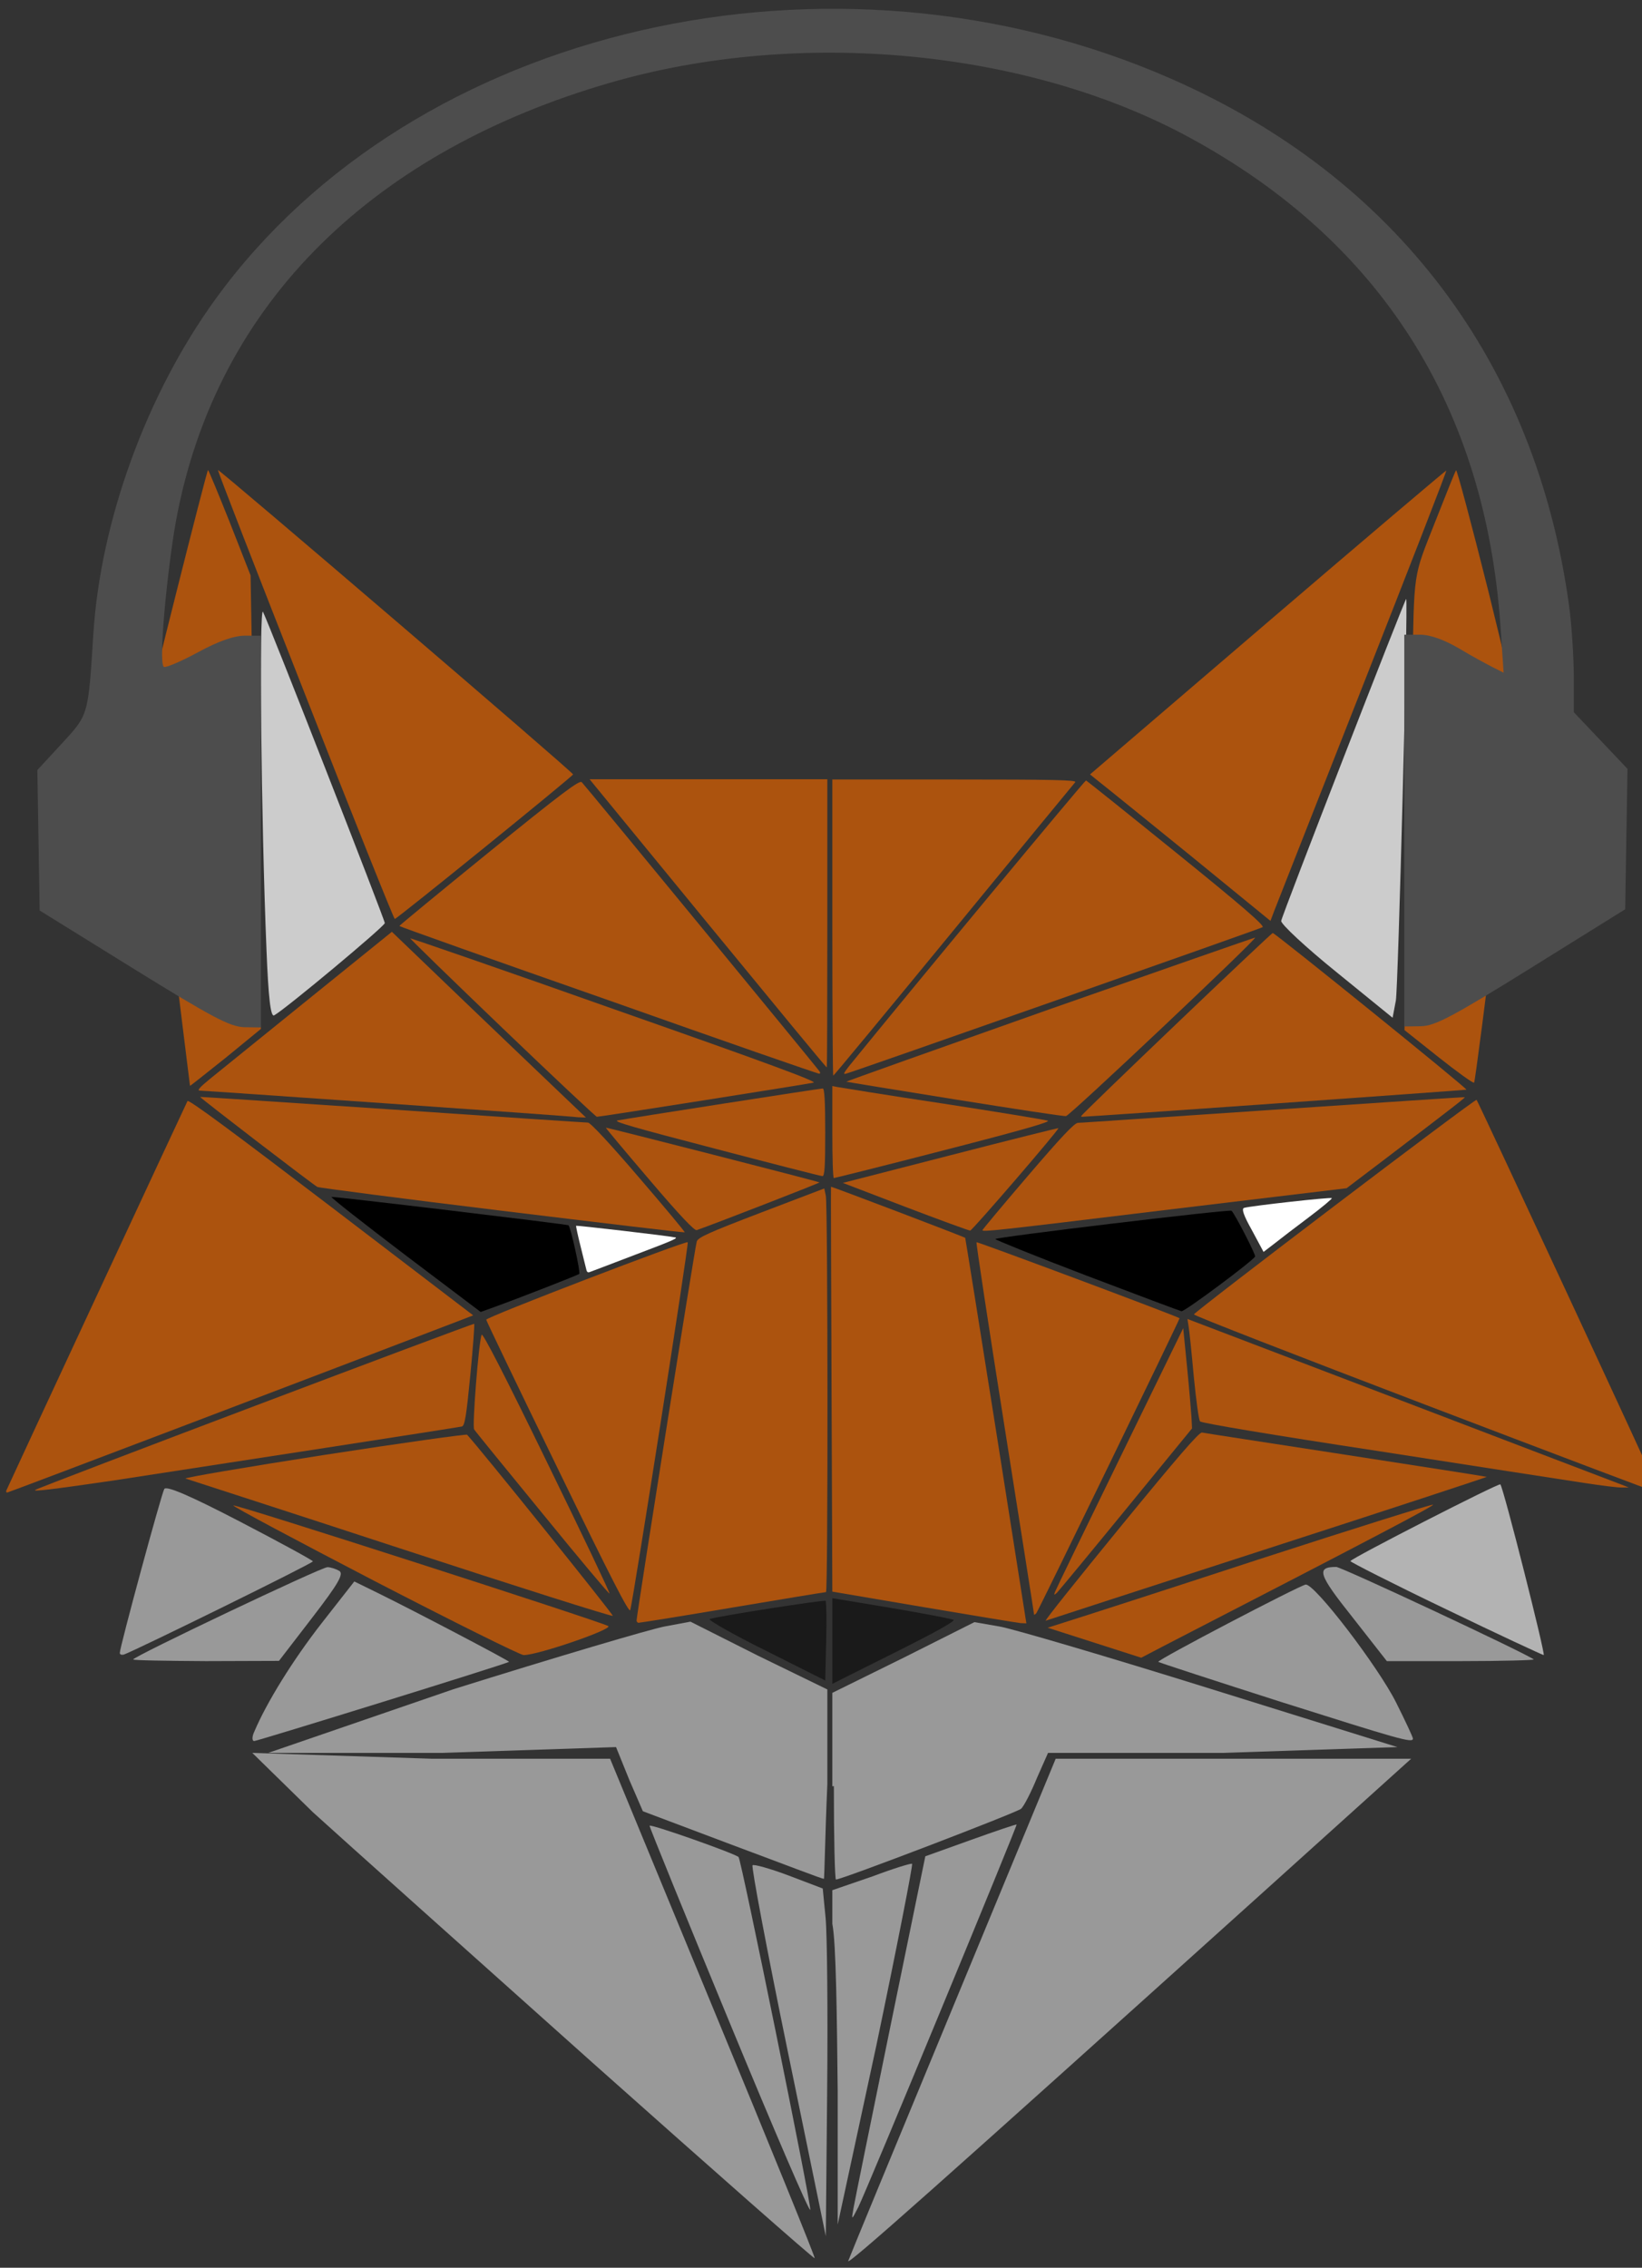<?xml version="1.0" encoding="utf-8"?>
<!-- Generator: Adobe Illustrator 25.0.1, SVG Export Plug-In . SVG Version: 6.00 Build 0)  -->
<svg version="1.1"
	 id="svg8" xmlns:cc="http://creativecommons.org/ns#" xmlns:dc="http://purl.org/dc/elements/1.1/" xmlns:inkscape="http://www.inkscape.org/namespaces/inkscape" xmlns:rdf="http://www.w3.org/1999/02/22-rdf-syntax-ns#" xmlns:sodipodi="http://sodipodi.sourceforge.net/DTD/sodipodi-0.dtd" xmlns:svg="http://www.w3.org/2000/svg"
	 xmlns="http://www.w3.org/2000/svg" xmlns:xlink="http://www.w3.org/1999/xlink" x="0px" y="0px" viewBox="0 0 310 428"
	 style="enable-background:new 0 0 310 428;" xml:space="preserve">
<rect x="0" y="0" width="310" height="428" fill="#333333" stroke="none"/>
<style type="text/css">
	.st0{fill:#AC530E;}
	.st1{fill:#999999;}
	.st2{fill:#B3B3B3;}
	.st3{fill:#CCCCCC;}
	.st4{fill:#1A1A1A;}
	.st5{fill:#FFFFFF;}
	.st6{fill:#4D4D4D;}
</style>
<defs>
	
		<inkscape:path-effect  bendpath="m 167.588,-14.293 h 69.364" effect="bend_path" hide_knot="false" id="path-effect5533" is_visible="true" lpeversion="1" prop_scale="1" scale_y_rel="false" vertical="false">
		</inkscape:path-effect>
	
		<inkscape:path-effect  apply_no_weight="true" apply_with_weight="true" effect="bspline" helper_size="0" id="path-effect9666" is_visible="true" lpeversion="1" only_selected="false" steps="2" weight="33.333">
		</inkscape:path-effect>
	
		<inkscape:path-effect  apply_no_weight="true" apply_with_weight="true" effect="bspline" helper_size="0" id="path-effect9664" is_visible="true" lpeversion="1" only_selected="false" steps="2" weight="33.333">
		</inkscape:path-effect>
	
		<inkscape:path-effect  apply_no_weight="true" apply_with_weight="true" effect="bspline" helper_size="0" id="path-effect9608" is_visible="true" lpeversion="1" only_selected="false" steps="2" weight="33.333">
		</inkscape:path-effect>
	
		<inkscape:path-effect  apply_no_weight="true" apply_with_weight="true" effect="bspline" helper_size="0" id="path-effect9606" is_visible="true" lpeversion="1" only_selected="false" steps="2" weight="33.333">
		</inkscape:path-effect>
	
		<inkscape:path-effect  apply_no_weight="true" apply_with_weight="true" effect="bspline" helper_size="0" id="path-effect9572" is_visible="true" lpeversion="1" only_selected="false" steps="2" weight="33.333">
		</inkscape:path-effect>
	
		<inkscape:path-effect  apply_no_weight="true" apply_with_weight="true" effect="bspline" helper_size="0" id="path-effect9568" is_visible="true" lpeversion="1" only_selected="false" steps="2" weight="33.333">
		</inkscape:path-effect>
	
		<inkscape:path-effect  effect="powerstroke" end_linecap_type="zerowidth" id="path-effect9558" interpolator_beta="0.2" interpolator_type="CubicBezierJohan" is_visible="true" linejoin_type="extrp_arc" lpeversion="1" miter_limit="4" offset_points="0,0.132" scale_width="1" sort_points="true" start_linecap_type="zerowidth">
		</inkscape:path-effect>
	
		<inkscape:path-effect  effect="powerstroke" end_linecap_type="zerowidth" id="path-effect9554" interpolator_beta="0.2" interpolator_type="CubicBezierJohan" is_visible="true" linejoin_type="extrp_arc" lpeversion="1" miter_limit="4" offset_points="0,0.132" scale_width="1" sort_points="true" start_linecap_type="zerowidth">
		</inkscape:path-effect>
	
		<inkscape:path-effect  effect="powerstroke" end_linecap_type="zerowidth" id="path-effect9550" interpolator_beta="0.2" interpolator_type="CubicBezierJohan" is_visible="true" linejoin_type="extrp_arc" lpeversion="1" miter_limit="4" offset_points="0,0.132" scale_width="1" sort_points="true" start_linecap_type="zerowidth">
		</inkscape:path-effect>
	
		<inkscape:path-effect  effect="powerstroke" end_linecap_type="zerowidth" id="path-effect9546" interpolator_beta="0.2" interpolator_type="CubicBezierJohan" is_visible="true" linejoin_type="extrp_arc" lpeversion="1" miter_limit="4" offset_points="0,0.132" scale_width="1" sort_points="true" start_linecap_type="zerowidth">
		</inkscape:path-effect>
	
		<inkscape:path-effect  effect="powerstroke" end_linecap_type="zerowidth" id="path-effect9542" interpolator_beta="0.2" interpolator_type="CubicBezierJohan" is_visible="true" linejoin_type="extrp_arc" lpeversion="1" miter_limit="4" offset_points="5,0.132" scale_width="1" sort_points="true" start_linecap_type="zerowidth">
		</inkscape:path-effect>
	
		<inkscape:path-effect  effect="powerstroke" end_linecap_type="zerowidth" id="path-effect9538" interpolator_beta="0.2" interpolator_type="CubicBezierJohan" is_visible="true" linejoin_type="extrp_arc" lpeversion="1" miter_limit="4" offset_points="4,0.132" scale_width="1" sort_points="true" start_linecap_type="zerowidth">
		</inkscape:path-effect>
	
		<inkscape:path-effect  effect="powerstroke" end_linecap_type="zerowidth" id="path-effect9532" interpolator_beta="0.2" interpolator_type="CubicBezierJohan" is_visible="true" linejoin_type="extrp_arc" lpeversion="1" miter_limit="4" offset_points="2,0.132" scale_width="1" sort_points="true" start_linecap_type="zerowidth">
		</inkscape:path-effect>
	
		<inkscape:path-effect  effect="powerstroke" end_linecap_type="zerowidth" id="path-effect9528" interpolator_beta="0.2" interpolator_type="CubicBezierJohan" is_visible="true" linejoin_type="extrp_arc" lpeversion="1" miter_limit="4" offset_points="2,0.132" scale_width="1" sort_points="true" start_linecap_type="zerowidth">
		</inkscape:path-effect>
	
		<inkscape:path-effect  apply_no_weight="true" apply_with_weight="true" effect="bspline" helper_size="0" id="path-effect9526" is_visible="true" lpeversion="1" only_selected="false" steps="2" weight="33.333">
		</inkscape:path-effect>
	
		<inkscape:path-effect  effect="powerstroke" end_linecap_type="zerowidth" id="path-effect9522" interpolator_beta="0.2" interpolator_type="CubicBezierJohan" is_visible="true" linejoin_type="extrp_arc" lpeversion="1" miter_limit="4" offset_points="3,0.132" scale_width="1" sort_points="true" start_linecap_type="zerowidth">
		</inkscape:path-effect>
	
		<inkscape:path-effect  apply_no_weight="true" apply_with_weight="true" effect="bspline" helper_size="0" id="path-effect9520" is_visible="true" lpeversion="1" only_selected="false" steps="2" weight="33.333">
		</inkscape:path-effect>
	
		<inkscape:path-effect  effect="powerstroke" end_linecap_type="zerowidth" id="path-effect9516" interpolator_beta="0.2" interpolator_type="CubicBezierJohan" is_visible="true" linejoin_type="extrp_arc" lpeversion="1" miter_limit="4" offset_points="2,0.132" scale_width="1" sort_points="true" start_linecap_type="zerowidth">
		</inkscape:path-effect>
	
		<inkscape:path-effect  effect="powerstroke" end_linecap_type="zerowidth" id="path-effect9511" interpolator_beta="0.2" interpolator_type="CubicBezierJohan" is_visible="true" linejoin_type="extrp_arc" lpeversion="1" miter_limit="4" offset_points="3,0.132" scale_width="1" sort_points="true" start_linecap_type="zerowidth">
		</inkscape:path-effect>
	
		<inkscape:path-effect  effect="powerstroke" end_linecap_type="zerowidth" id="path-effect9507" interpolator_beta="0.2" interpolator_type="CubicBezierJohan" is_visible="true" linejoin_type="extrp_arc" lpeversion="1" miter_limit="4" offset_points="2,0.132" scale_width="1" sort_points="true" start_linecap_type="zerowidth">
		</inkscape:path-effect>
</defs>
<sodipodi:namedview  bordercolor="#666666" borderopacity="1.0" id="base" inkscape:current-layer="layer11" inkscape:cx="407.77224" inkscape:cy="608.16903" inkscape:document-rotation="0" inkscape:document-units="mm" inkscape:guide-bbox="true" inkscape:pageopacity="0.0" inkscape:pageshadow="2" inkscape:snap-grids="false" inkscape:window-height="1017" inkscape:window-maximized="1" inkscape:window-width="1920" inkscape:window-x="-8" inkscape:window-y="-8" inkscape:zoom="0.69989729" pagecolor="#ffffff" showgrid="false" showguides="true">
	</sodipodi:namedview>
<g id="g4192" transform="matrix(0.362,0,0,0.457,-131.34,68.833)">
	<path id="path4077" class="st0" d="M694.8,518.7c0-2.2,30.5-154.6,31.4-156.6c0.7-1.7,6-3.6,33.7-12l32.8-9.9l0.8,3
		c1.1,4.2,1.2,163.7,0.1,163.7c-0.5,0-22.2,2.8-48.3,6.3c-26.1,3.5-48.1,6.3-48.9,6.3C695.5,519.8,694.9,519.2,694.8,518.7
		L694.8,518.7z"/>
	<path id="path4079" class="st0" d="M844.5,513.1l-47.6-6.4l-0.4-83.5c-0.2-45.9-0.4-83.6-0.3-83.7c0.2-0.2,69.6,20.7,70,21.1
		c0.1,0.1,7.4,36,16.1,79.7l15.8,79.5l-3-0.1C893.5,519.6,870.7,516.6,844.5,513.1L844.5,513.1z"/>
	<path id="path4081" class="st0" d="M835,347.8l-32.6-9.9l56-11.4c30.8-6.3,56.2-11.3,56.4-11.2c0.6,0.4-44.7,42.1-46,42.3
		C868.1,357.6,852.9,353.2,835,347.8z"/>
	<path id="path4083" class="st0" d="M796.9,316.9v-19l2.6,0.4c1.5,0.2,26.1,3.4,54.8,6.8c28.7,3.5,53.4,6.7,54.9,7.1
		c2,0.4-11.8,3.6-54,12.2c-31.2,6.4-57.1,11.5-57.5,11.5C797.2,335.9,796.9,327.3,796.9,316.9L796.9,316.9z"/>
	<path id="path4085" class="st0" d="M735.9,323.8c-42.6-8.8-53.7-11.3-51-11.7c5.9-0.9,105.6-13.2,107-13.2c0.9,0,1.3,5.2,1.3,18.2
		c0,13.9-0.3,18.2-1.5,18C790.9,335.1,765.8,330,735.9,323.8z"/>
	<path id="path4087" class="st0" d="M701.5,336.6c-12.6-11.7-22.9-21.4-22.7-21.5c0.3-0.2,110.8,22.2,111.4,22.6
		c0.3,0.2-54.6,17.1-64,19.7C725.1,357.8,717.5,351.5,701.5,336.6z"/>
	<path id="path4089" class="st0" d="M875.2,357.4c0-0.2,10.6-10.3,23.7-22.4c17.3-16,24.3-21.9,26.1-21.9c1.3,0,47.2-2.5,101.9-5.4
		c54.8-2.9,99.6-5.3,99.8-5.2c0.3,0.2-2.7,2.1-40.3,24.8l-21.3,12.8l-92.5,8.8C880.3,357.8,875.2,358.2,875.2,357.4z"/>
	<path id="path4091" class="st0" d="M926.7,310.3c0-0.7,98.9-75.5,99.9-75.6c1.1-0.1,101.7,64.3,101,64.7
		c-0.3,0.2-197,11.2-200.6,11.2C926.8,310.6,926.7,310.5,926.7,310.3L926.7,310.3z"/>
	<path id="path4093" class="st0" d="M860.7,303.4c-30.8-3.9-56.2-7.2-56.5-7.3c-0.2-0.1,47.7-13.6,106.3-30
		c58.7-16.3,106.8-29.6,106.9-29.5c0.8,0.7-96.7,73.6-98.6,73.7C917.7,310.5,891.6,307.3,860.7,303.4z"/>
	<path id="path4095" class="st0" d="M805.5,289.8c32.8-32,123.1-118.2,123.7-118.1c0.4,0.1,21.7,13.6,47.3,30
		c33.9,21.7,46,30,44.8,30.6c-2.1,0.9-213.7,59.8-216.9,60.4C802.4,293.2,802.6,292.8,805.5,289.8z"/>
	<path id="path4098" class="st0" d="M983.5,202.6c-23.2-14.9-44.4-28.5-47.2-30.2l-5-3.2l92.7-62.9c51-34.6,92.9-62.7,93.1-62.6
		c0.3,0.2-19.4,40.3-43.7,89.2c-24.3,48.8-45,90.7-46.1,92.8l-1.9,4L983.5,202.6z"/>
	<path id="path4100" class="st0" d="M1099.4,128.7c1-44.5,0.2-40.3,11.9-63.8c5.5-11.1,10.4-20.8,10.9-21.3c0.4-0.5,8,22,16.9,50.1
		c8.8,28.2,15.7,51.4,15.2,51.8c-1,0.7-52.6,13.4-54.4,13.4C1099.2,158.8,1099,147.4,1099.4,128.7L1099.4,128.7z"/>
	<path id="path4102" class="st0" d="M1113.1,286l-17.8-11.2l0.6-18.9c0.3-10.4,1.2-35.7,1.8-56.1c0.7-20.4,1.6-37.3,2-37.6
		c1.5-0.9,54.3-13.6,54.9-13.2c0.8,0.5-22,146.7-23,147.5C1131.2,296.9,1122.8,292.1,1113.1,286z"/>
	<path id="path4104" class="st0" d="M796.9,232.4v-61.1h63.9c51,0,63.7,0.2,62.8,1.1c-0.6,0.5-29.2,28.1-63.4,61.1
		c-34.2,33-62.5,60.1-62.8,60.1S796.9,266,796.9,232.4L796.9,232.4z"/>
	<path id="path4106" class="st0" d="M731.9,230.7l-61.6-59.5h62h62v59.5c0,32.7-0.1,59.5-0.3,59.5
		C793.6,290.2,765.8,263.4,731.9,230.7L731.9,230.7z"/>
	<path id="path4108" class="st0" d="M680.3,262.5c-59.9-16.6-108.9-30.4-109.2-30.7c-0.2-0.1,20.8-13.8,46.6-30.4
		c38.3-24.6,47.3-29.9,48.5-29c1.6,1.2,122.5,117.7,124,119.4c0.5,0.5,0.4,1-0.1,1C789.5,292.9,740.2,279.3,680.3,262.5z"/>
	<path id="path4110" class="st0" d="M522,136.3c-25.3-50.9-45.8-92.6-45.5-92.8c0.6-0.4,185.4,124.9,185.2,125.7
		c-0.3,0.9-91.9,59.7-93,59.7C568.2,228.8,547.1,187.2,522,136.3z"/>
	<path id="path4112" class="st0" d="M465.4,152.2c-18.9-4.8-26.3-7-26.2-7.8c0.3-2.7,31.5-100.9,32.1-100.9c0.3,0,5.4,9.8,11.4,21.7
		L493.5,87l0.8,36.1c0.7,30.2,0.5,36-0.8,36C492.5,158.8,479.9,155.8,465.4,152.2z"/>
	<path id="path4114" class="st0" d="M461.9,297.8c0-0.1-5.3-33.6-11.6-74.5c-6.4-40.8-11.4-74.4-11.1-74.5
		c0.6-0.4,53.5,12.5,54.9,13.5c0.6,0.3,1.7,22.4,2.5,49c0.8,26.5,1.6,51.6,1.9,55.7l0.4,7.3l-18.5,12
		C470.2,292.7,461.9,298,461.9,297.8z"/>
	<path id="path4116" class="st0" d="M564.9,305.1c-52.5-2.9-96.5-5.3-97.7-5.3c-1.8,0-0.5-1.2,5.2-4.9c4.2-2.7,27.2-17.4,51.2-32.8
		l43.6-27.9l39.6,30.1c21.8,16.5,44.6,33.8,50.6,38.3l11,8.3l-4-0.1C662.1,310.5,617.4,308,564.9,305.1L564.9,305.1z"/>
	<path id="path4118" class="st0" d="M624.8,273.9c-26.6-20.2-48.3-36.9-48-37c0.2-0.1,48.3,13,106.7,29.4
		c81.3,22.6,105.7,29.8,103.6,30.2c-2.5,0.5-111.1,14.1-113,14.1C673.6,310.6,651.4,294.1,624.8,273.9z"/>
	<path id="path4120" class="st0" d="M624.5,349.4c-52-5-95.2-9.5-96.1-9.8c-2.4-1-61.6-37-61.2-37.2c0.2-0.1,45.3,2.3,100.3,5.2
		c55.1,3,100.9,5.4,102,5.4c1.2,0,11.6,8.8,26.6,22.7c13.6,12.5,24.3,22.7,23.8,22.6C719.3,358.5,676.4,354.4,624.5,349.4z"/>
	<path id="path4122" class="st0" d="M366.2,464.8c1.5-2.8,93.7-159.7,94.4-160.7c0.6-0.8,24.4,13.2,74.9,43.7l74.1,44.8l-3.9,1.2
		c-70.7,21.5-238.5,72-239.2,72C366,465.7,365.9,465.3,366.2,464.8L366.2,464.8z"/>
	<path id="path4124" class="st0" d="M381.2,464.7c1.5-1,228.4-68.9,228.9-68.6c0.3,0.2-0.6,9.8-2,21.2c-2.1,17.1-2.9,20.9-4.4,21.2
		c-2,0.4-124.7,15.4-182.5,22.4C388.3,464.7,379.9,465.4,381.2,464.7z"/>
	<path id="path4126" class="st0" d="M645.7,474.4c-19-18.4-35-33.9-35.6-34.7c-1.1-1.3,2.4-36.2,3.9-39.1c0.5-1,12,16.7,34,52.5
		c18.3,29.7,33,54.1,32.7,54.4C680.4,507.7,664.6,492.8,645.7,474.4z"/>
	<path id="path4128" class="st0" d="M653.6,455.7c-20.5-33.3-37.2-60.9-37.2-61.3c0-1.1,104.1-32.7,105.1-32
		c0.7,0.4-28.6,148.8-30,151.9C691,515.8,681.7,501.5,653.6,455.7z"/>
	<path id="path4130" class="st0" d="M902.1,516.1c0-0.4-6.9-35.1-15.3-77.1c-8.4-42-15-76.4-14.7-76.6
		c0.4-0.3,104.2,30.4,105.9,31.4c0.3,0.2-72.8,119.5-74.7,121.8C902.6,516.2,902.1,516.4,902.1,516.1L902.1,516.1z"/>
	<path id="path4132" class="st0" d="M1105.5,429.3c-66.1-20-120.2-36.6-120-37.1c0.7-1.4,146.7-89.2,147.4-88.6
		c0.9,0.8,94.7,160.6,94.7,161.5c0,0.3-0.4,0.5-0.9,0.5C1226.3,465.7,1171.7,449.3,1105.5,429.3L1105.5,429.3z"/>
	<path id="path4134" class="st0" d="M1188.9,461.8c-9-1.1-57.5-7-107.7-13.2c-54.8-6.6-91.8-11.5-92.5-12.2c-0.7-0.5-2.1-9-3.3-18.6
		c-1.1-9.7-2.3-18.9-2.7-20.7l-0.6-3l111.6,33.7c61.3,18.6,113.2,34.2,115.1,34.8l3.5,1.1h-3.5
		C1206.9,463.8,1198,462.9,1188.9,461.8L1188.9,461.8z"/>
	<path id="path4136" class="st0" d="M913.1,506.7c0.4-0.9,15.7-25.8,33.8-55.2l33-53.6l2,16c1.1,8.8,2.1,18.2,2.3,20.7l0.3,4.7
		l-34.4,33.3c-18.9,18.3-35.2,33.9-36.1,34.6C912.5,508.3,912.4,508.1,913.1,506.7L913.1,506.7z"/>
	<path id="path4138" class="st0" d="M947.2,479.9c30-29,41-39.1,42.5-38.9c1.1,0.2,34.9,4.3,75.1,9.2c40.3,4.9,73.2,9,73.4,9.1
		c0.2,0.1-51.2,13.5-114.1,29.6S909,518.5,908.2,518.7C907.3,518.9,924.9,501.5,947.2,479.9z"/>
	<path id="path4140" class="st0" d="M933.6,527.8l-24.4-6.2l10.3-2.6c5.7-1.4,50.8-12.9,100.1-25.7c49.4-12.7,90.1-22.8,90.6-22.5
		c0.7,0.4-29.9,13.2-140.6,58.4L958,534L933.6,527.8z"/>
	<path id="path4142" class="st0" d="M571.7,488.9c-60.5-15.7-111-28.6-112.1-28.9c-1.2-0.3,31.3-4.7,71.9-9.7
		c40.8-5,74.4-8.7,74.9-8.4c5.6,4.6,76.6,74.5,76,74.8C682.1,517.1,632.2,504.6,571.7,488.9z"/>
	<path id="path4144" class="st0" d="M558.1,502.3c-41-16.9-74-30.8-73.6-31.2c0.8-0.7,189.8,47.5,195.5,49.8
		c3,1.2-36.9,12.1-44.1,12C634.2,532.9,599.1,519.1,558.1,502.3z"/>
	<path id="path4146" class="st1" d="M425.3,532c0-2.4,21.7-65.7,23.2-67.7c1.1-1.4,13.3,2.7,39.5,13.5c20.9,8.6,38,16,38,16.4
		c0,0.8-92,36.6-98.6,38.5C426.2,532.9,425.3,532.7,425.3,532z"/>
	<path id="path4148" class="st1" d="M432.3,534.7c0-1.2,98.3-38.2,101.3-38.1c1.6,0,4.3,0.7,6.1,1.5c2.6,1.2-0.4,5.3-14.1,19.4
		l-17.3,17.8l-38.1,0.1C449.4,535.3,432.3,535.1,432.3,534.7L432.3,534.7z"/>
	<path id="path4150" class="st1" d="M495.4,564.6c6.5-12.2,20.4-29.9,35.2-44.9l17-17.2l12.1,4.7c20.3,7.9,69.1,28.2,68.6,28.5
		c-1.2,0.8-131.2,32.7-132.9,32.7C494.2,568.4,494.2,566.6,495.4,564.6z"/>
	<path id="path4152" class="st1" d="M745,611.4l-46.9-14l-7-12.8l-7-13.7l-90.7,2.4h-90.7l96.6-26.3
		c53.2-13.2,102.7-24.8,110.1-25.9l13.5-2l35.1,14l36.3,14v39.2c-1.2,21.5-1.5,39.1-1.8,39C792,625.5,770.8,619,745,611.4L745,611.4
		z"/>
	<path id="path4154" class="st1" d="M672.2,701.5c-63-44.6-128.8-91.2-146.2-103.7l-31.6-24.5l93.3,2.4H681l53.7,103
		c29.5,56.5,53.4,103,53,103.3S735.3,746,672.2,701.5L672.2,701.5z"/>
	<path id="path4156" class="st1" d="M743.2,684.4c-22.9-43.9-41.6-80.3-41.6-81c0-1,44,11.3,46.4,12.9c1.4,1,38,143.5,37.4,145.7
		C785,763.2,766.1,728.3,743.2,684.4z"/>
	<path id="path4158" class="st1" d="M773.7,696.7c-10.9-41.9-19.1-76.4-18.4-77c0.7-0.5,9.3,1.4,19,4.3l17.6,5.3l1.5,12.2
		c0.8,6.6,1.2,38.9,0.8,71.8l-0.7,59.6L773.7,696.7z"/>
	<path id="path4160" class="st1" d="M799.7,713c-0.4-30.3-0.8-61.4-2.8-69.1V630l21.3-5.8c10.7-3.2,19.8-5.4,20.3-5.1
		c0.5,0.3-7.8,34-18.6,74.9l-20.2,74.1V713L799.7,713z"/>
	<path id="path4162" class="st1" d="M807.9,761.5c0.6-2.8,9.3-36.6,19.3-75.3l18.2-70.2l23.6-6.7c13-3.7,23.8-6.6,24-6.4
		c0.5,0.3-77.4,149.6-82.5,157.9C806.9,766.4,806.8,766.5,807.9,761.5L807.9,761.5z"/>
	<path id="path4164" class="st1" d="M796.9,587.1v-38.6l37.4-14.6l36.7-14.6l13.1,1.8c7.2,1,56.9,12.6,110.3,25.8l97.2,24l-91.1,2.4
		h-91.1l-5.7,10.2c-3.1,6-6.9,11.9-8.4,12.9c-2.4,1.6-93.4,29.2-96.5,29.2c-0.6,0-1.1-17.4-1.1-38.6L796.9,587.1z"/>
	<path id="path4166" class="st1" d="M805.2,783.1c0.6-1.4,25.2-48.6,54.7-105l53.5-102.4h92.7h92.7l-77.3,55.2
		C850.2,753.1,804.1,785.5,805.2,783.1z"/>
	<path id="path4168" class="st1" d="M1030.7,552.2c-34.7-8.8-63.4-16.2-63.8-16.5c-0.9-0.7,72.8-31.2,76.8-31.9
		c4.4-0.8,38,34,47.3,48.8c4.8,7.6,8.7,14.2,8.7,14.8C1099.7,569.4,1092.2,567.6,1030.7,552.2z"/>
	<path id="path4170" class="st1" d="M1068.2,517.3c-17.9-17.8-19.1-20.8-8.5-20.8c2.7,0,99.3,35.8,103,38.2
		c0.5,0.3-16.5,0.7-37.8,0.7h-38.8L1068.2,517.3z"/>
	<path id="path4172" class="st2" d="M1116.8,513.9c-27.4-10.4-49.7-19.4-49.7-19.8c0-1,77.5-32.4,78.2-31.7
		c1.7,1.6,23.7,70.5,22.6,70.5C1167.1,532.8,1144,524.3,1116.8,513.9z"/>
	<path id="path4174" class="st3" d="M501.8,241.6c-2.8-53.6-3.9-143-1.8-139.5c3.7,6,63.5,127.1,63.5,128.5
		c0,1.3-51.9,35.6-57.7,38.1C504,269.5,502.8,261.8,501.8,241.6z"/>
	<path id="path4176" class="st3" d="M1059.9,250.9c-16.1-10.3-29.1-19.9-28.9-21.2c0.3-2.1,64.9-133.7,65.2-133
		c1,2.5-4.2,160.8-5.4,165.9l-1.7,7.1L1059.9,250.9z"/>
	<path id="path4178" d="M574.2,367.7c-21.6-13-39-23.8-38.5-24c1-0.3,123,11.3,123.6,11.7c1.2,0.9,6.4,19.6,5.6,20.1
		s-31,9.9-46.1,14.2l-5.3,1.5L574.2,367.7z"/>
	<path id="path4180" d="M929.5,376.2c-26.2-7.9-47.6-14.8-47.6-15.1c0-0.8,122.3-12.4,123.2-11.7c1.9,1.5,12.7,18.2,12.3,18.9
		c-1,1.7-36.5,22.7-38.4,22.6C978,390.7,955.7,384.1,929.5,376.2z"/>
	<path id="path4182" class="st4" d="M762,531c-17.3-6.8-30.3-12.7-29-13c5.1-1.3,59.8-8,60.4-7.5c0.4,0.3,0.6,7.8,0.3,16.7
		l-0.5,16.2L762,531z"/>
	<path id="path4184" class="st4" d="M796.9,527.1v-17.7l31.1,4.1c17.1,2.3,31.6,4.5,32.2,4.9c0.6,0.4-7.9,4.3-19.1,8.8
		c-11.1,4.5-25.6,10.2-32.2,12.8l-12,4.8V527.1z"/>
	<path id="path4186" class="st5" d="M1015.7,357.4c-4.4-6.2-5.5-8.9-4-9.2c3.5-0.8,45.1-4.5,45.7-4c0.3,0.2-5.1,3.8-12,7.9
		s-15,9-18,10.9l-5.6,3.4L1015.7,357.4z"/>
	<path id="path4188" class="st5" d="M668.7,374c-0.2-0.5-1.5-4.9-3-9.6s-2.6-8.7-2.4-8.8c0.2-0.2,47.4,4.1,51.5,4.8
		c1.9,0.2,0,1-20.8,7.2c-12.6,3.8-23.4,7.1-23.9,7.2C669.3,374.9,669,374.7,668.7,374z"/>
	<path id="path4190" sodipodi:nodetypes="ccccsssssscccccsccccssscsssssssccccsc" class="st6" d="M432.4,249.4l-48.9-24l-0.6-29
		l-0.6-29l12.7-10.9c14-12,13.8-11.4,16.5-45.2c3.7-46.9,27.9-99.4,63.9-138.6c103.1-112.5,320.9-152.3,497.9-90.9
		C1090.8-77.5,1164-0.7,1181.2,99.9c1.3,7.8,2.4,20.9,2.4,28.9v14.7l14,11.7l14,11.7l-0.6,29l-0.6,29l-48.9,24.1
		c-41,20.2-50.3,24.1-57.6,24.2l-8.7,0.1v-80.9v-80.9h8.1c5.4,0,12.5,2,20.5,5.7c6.7,3.2,14.7,6.6,17.7,7.8l5.5,2.2l-1.6-18.7
		c-7.7-91-62.5-159.5-162.4-202.4c-84.7-36.4-203.5-45.2-302.2-22.5C560.3-88.7,475.5-27.3,454.4,65.4c-4.1,18.3-9.2,57.9-6.1,59.4
		c1,0.4,9.1-2.3,17.9-6.1c10.7-4.6,18.8-6.8,24.4-6.8h8.3v80.9v80.9l-8.7-0.1C482.7,273.4,473.4,269.5,432.4,249.4L432.4,249.4z"/>
</g>
</svg>
